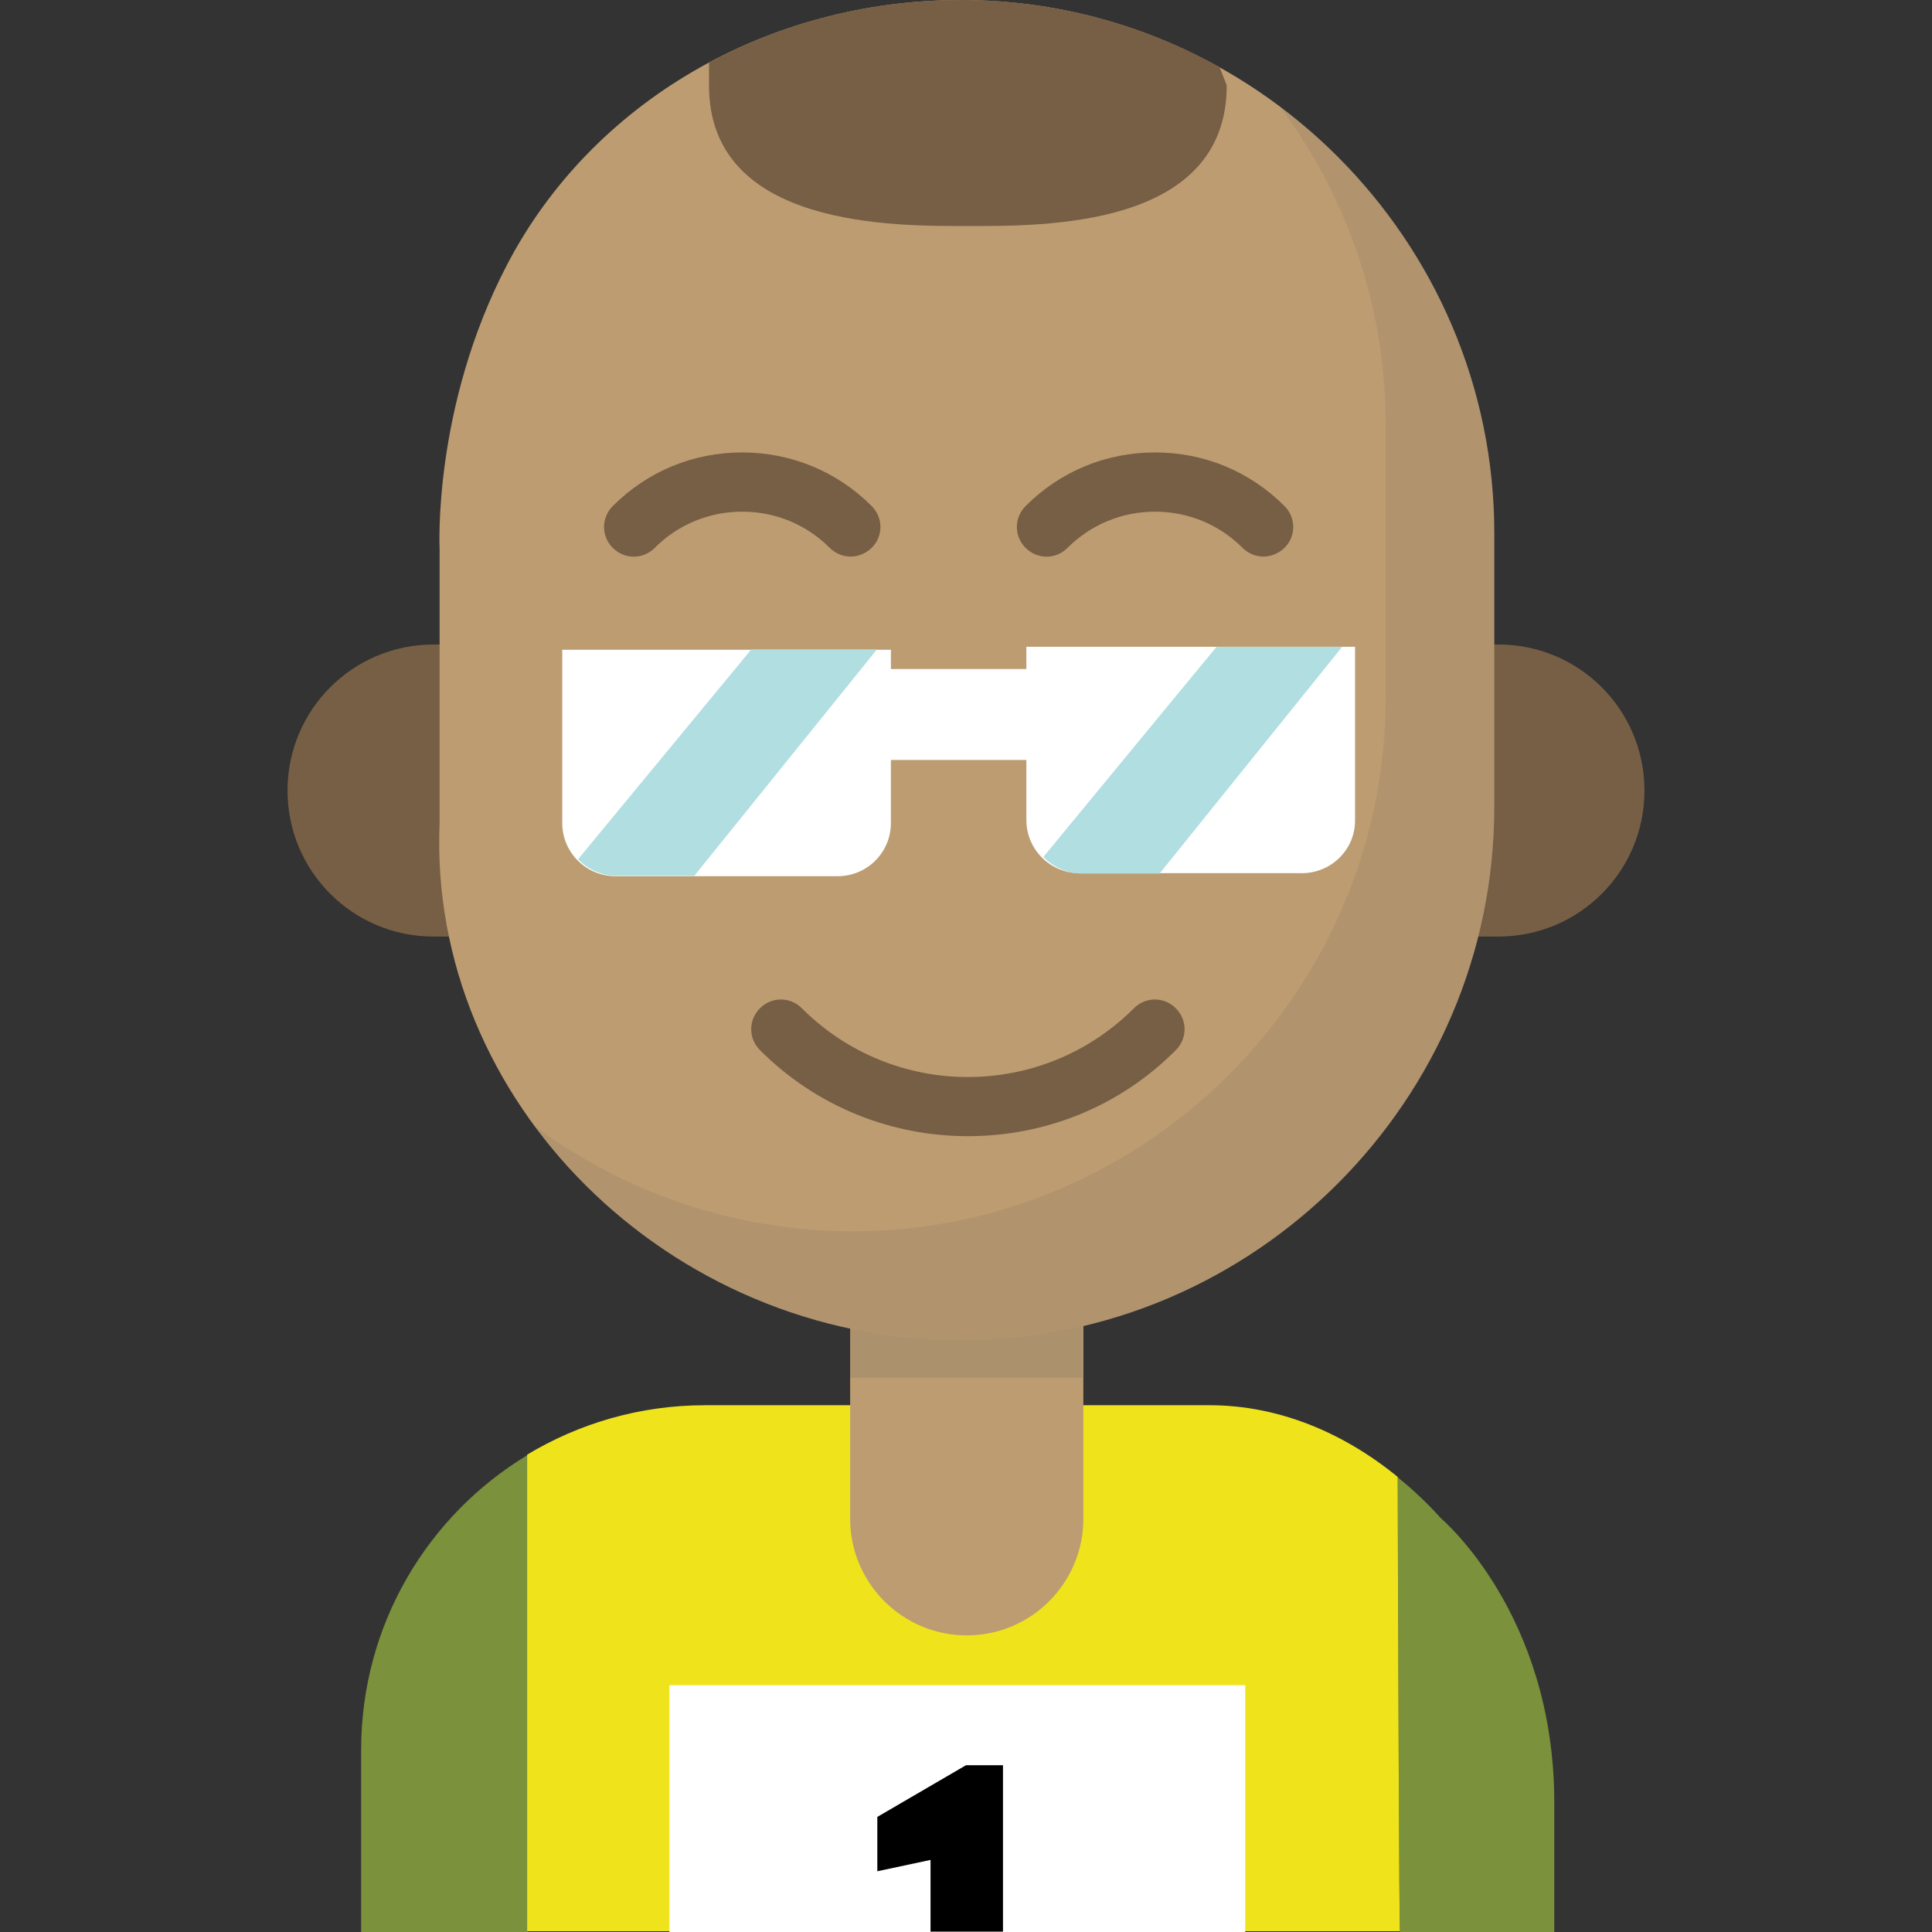 <?xml version="1.0" encoding="utf-8"?>
<!-- Generator: Adobe Illustrator 21.0.0, SVG Export Plug-In . SVG Version: 6.00 Build 0)  -->
<svg version="1.1" id="Layer_1" xmlns="http://www.w3.org/2000/svg" xmlns:xlink="http://www.w3.org/1999/xlink" x="0px" y="0px"
	 viewBox="0 0 512 512" style="enable-background:new 0 0 512 512;" xml:space="preserve">
<rect x="0" y="0" width="512" height="512" fill="#333333" stroke="none"/>
<style type="text/css">
	.st0{fill:#7B913B;}
	.st1{fill:#EFE41B;}
	.st2{fill:#BD9C71;}
	.st3{opacity:0.17;fill:#5D5D5D;enable-background:new    ;}
	.st4{fill:#775F45;}
	.st5{opacity:0.13;fill:#5D5D5D;enable-background:new    ;}
	.st6{fill:#FFFFFF;}
	.st7{fill:#B1DEE0;}
</style>
<g>
	<path class="st0" d="M381.9,402.4c-3.6-4-7.4-7.6-11.5-10.9c0.1,38.1,0.4,120.3,0.6,120.5H139.8V385.6c-26.5,16-44.1,45-44.1,78.2
		V512h316.2v-34.6C411.8,427.5,381.9,402.4,381.9,402.4z"/>
	<path class="st1" d="M371,511.9c-0.2-0.1-0.5-82.4-0.6-120.5c-14.3-11.7-31.5-19-49.9-19h-33.4h-61.7h-38.5
		c-17.3,0-33.4,4.8-47.2,13.1v126.3H371z"/>
</g>
<path class="st2" d="M287.1,343.8v58.7c0,17-13.8,30.9-30.9,30.9l0,0c-17,0-30.9-13.8-30.9-30.9v-58.7H287.1z"/>
<rect x="225.3" y="343.7" class="st3" width="61.5" height="21.4"/>
<path class="st4" d="M397.1,248.2c21.4,0,38.7-17.3,38.7-38.7s-17.3-38.7-38.7-38.7H114.9c-21.4,0-38.7,17.3-38.7,38.7
	s17.3,38.7,38.7,38.7H397.1z"/>
<path class="st2" d="M134.4,70.1C156.9,27,203.4,0,254.7,0l0,0c77.7,0,141.3,63.6,141.3,141.3v72.6c0,77.7-63.6,141.3-141.3,141.3
	l0,0c-77.7,0-141.3-63.6-138.2-137.1v-72.6C116.5,145.5,114.6,108,134.4,70.1z"/>
<path class="st5" d="M339.1,28.1c17.6,23.6,28.1,52.8,28.1,84.3V185c0,77.7-63.6,141.3-141.3,141.3l0,0c-31.5,0-60.7-10.5-84.1-27.8
	c25.1,34,66.5,56.7,113,56.7l0,0c77.7,0,141.3-63.6,141.3-141.3v-72.6C396.1,95.1,373.7,53.9,339.1,28.1z"/>
<g>
	<path class="st4" d="M256.5,301.1c-20,0-39.9-7.6-55.1-22.8c-3.1-3.1-3.1-8,0-11.1c3.1-3.1,8-3.1,11.1,0c24.3,24.3,63.7,24.3,88,0
		c3.1-3.1,8-3.1,11.1,0c3.1,3.1,3.1,8,0,11.1C296.4,293.6,276.5,301.1,256.5,301.1z"/>
	<path class="st4" d="M225.4,147.5c-2,0-4-0.8-5.5-2.3c-6.2-6.2-14.4-9.6-23.2-9.6c-8.8,0-17,3.4-23.2,9.6c-3.1,3.1-8,3.1-11.1,0
		c-3.1-3.1-3.1-8,0-11.1c9.2-9.2,21.3-14.2,34.3-14.2c12.9,0,25.1,5,34.3,14.2c3.1,3.1,3.1,8,0,11.1
		C229.4,146.7,227.4,147.5,225.4,147.5z"/>
	<path class="st4" d="M334.8,147.5c-2,0-4-0.8-5.5-2.3c-6.2-6.2-14.4-9.6-23.2-9.6c-8.8,0-17,3.4-23.2,9.6c-3.1,3.1-8,3.1-11.1,0
		c-3.1-3.1-3.1-8,0-11.1c9.2-9.2,21.3-14.2,34.3-14.2s25.1,5,34.3,14.2c3.1,3.1,3.1,8,0,11.1C338.8,146.7,336.8,147.5,334.8,147.5z"
		/>
</g>
<g>
	<path class="st6" d="M222,232.2h-58.9c-7.8,0-14.1-6.3-14.1-14.1v-45.9h87.1v45.9C236.1,225.9,229.8,232.2,222,232.2z"/>
	<path class="st6" d="M345,231.4h-58.9c-7.8,0-14.1-6.3-14.1-14.1v-45.9h87.1v45.9C359.2,225.1,352.8,231.4,345,231.4z"/>
	<rect x="235.3" y="177.3" class="st6" width="38.3" height="24.1"/>
</g>
<path class="st4" d="M256.5,59.9c20,0,68.6,0.6,68.6-37.3l-1.9-4.8C302.9,6.5,279.5,0,254.7,0l0,0c-24,0-46.9,5.9-66.8,16.6v6.1
	C187.9,60.5,237.4,59.9,256.5,59.9z"/>
<g>
	<path class="st7" d="M199.1,172.1l-45.9,55.6c2.6,2.7,6.2,4.4,10.2,4.4h20.6l48.4-60H199.1z"/>
	<path class="st7" d="M322.4,171.4l-45.9,55.7c2.6,2.7,6.2,4.4,10.2,4.4h20.6l48.4-60.1L322.4,171.4L322.4,171.4L322.4,171.4z"/>
</g>
<rect x="177.4" y="446.6" class="st6" width="152.6" height="65.4"/>
<g>
	<polygon points="265.8,467.8 256,467.8 232.5,481.5 232.5,495.9 246.6,492.9 246.6,511.9 265.8,511.9 	"/>
</g>
</svg>

